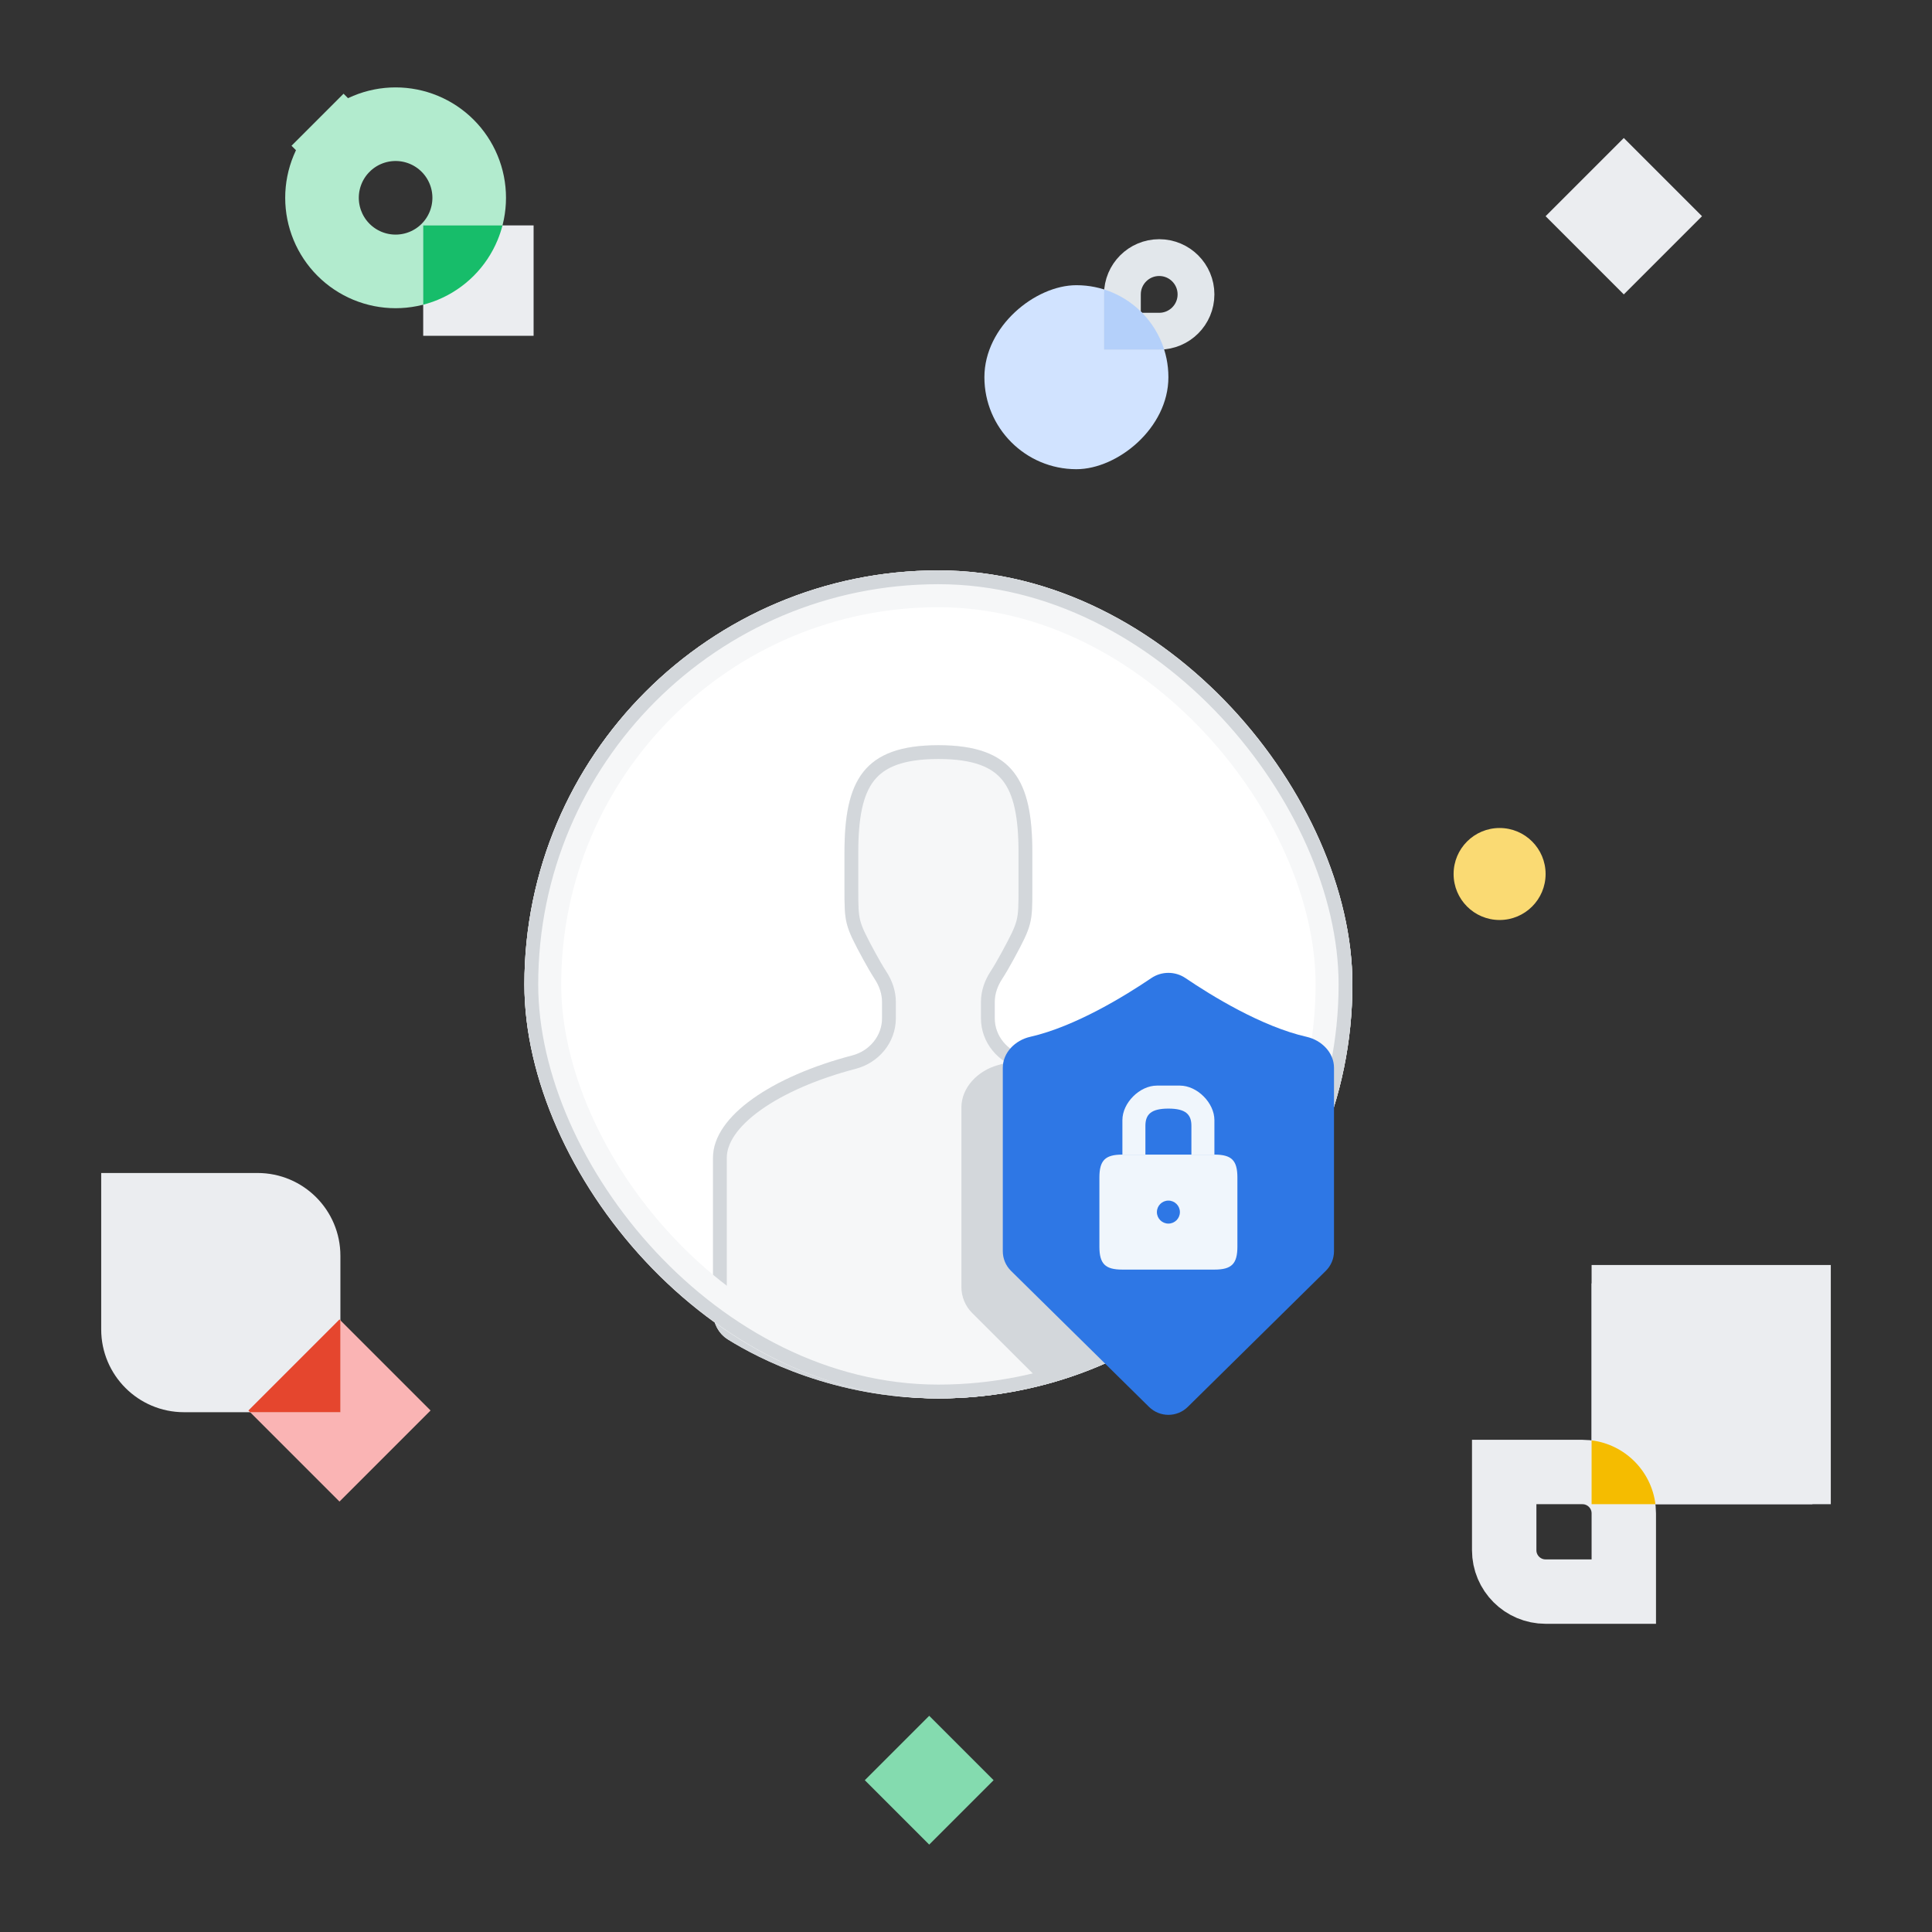 <svg width="420" height="420" viewBox="0 0 420 420" fill="none" xmlns="http://www.w3.org/2000/svg">
<rect x="0" y="0" width="420" height="420" fill="#333333" stroke="none"/>
<circle cx="326" cy="190" r="10" fill="#FADA73"/>
<path d="M54 306.627L73.799 286.828L93.598 306.627L73.799 326.426L54 306.627Z" fill="#FAB4B4"/>
<path d="M336 47L353 30L370 47L353 64L336 47Z" fill="#EBEDF0"/>
<path d="M188 387L202 373L216 387L202 401L188 387Z" fill="#84DBAF"/>
<path d="M346 279H394V327H346V279Z" fill="#EBEDF0"/>
<path d="M346 275H398V327H346V275Z" fill="#EBEDF0"/>
<path d="M22 255H56C65.941 255 74 263.059 74 273V307H40C30.059 307 22 298.941 22 289V255Z" fill="#EBEDF0"/>
<path fill-rule="evenodd" clip-rule="evenodd" d="M74 287.033V307H54.369L54 306.631L73.799 286.832L74 287.033Z" fill="#E5462E"/>
<path d="M70 43C70 45.101 70.414 47.182 71.218 49.123L65.757 51.385L71.218 49.123C72.022 51.064 73.201 52.828 74.686 54.314C76.172 55.799 77.936 56.978 79.877 57.782C81.818 58.586 83.899 59 86 59C88.101 59 90.182 58.586 92.123 57.782C94.064 56.978 95.828 55.799 97.314 54.314C98.799 52.828 99.978 51.064 100.782 49.123C101.586 47.182 102 45.101 102 43C102 40.899 101.586 38.818 100.782 36.877C99.978 34.936 98.799 33.172 97.314 31.686C95.828 30.201 94.064 29.022 92.123 28.218C90.182 27.414 88.101 27 86 27C83.899 27 81.818 27.414 79.877 28.218C77.936 29.022 76.172 30.201 74.686 31.686L69.029 26.029L74.686 31.686C73.201 33.172 72.022 34.936 71.218 36.877C70.414 38.818 70 40.899 70 43Z" stroke="#B2EBCE" stroke-width="16"/>
<path d="M327 320H344C348.971 320 353 324.029 353 329V346H336C331.029 346 327 341.971 327 337V320Z" stroke="#EBEDF0" stroke-width="14"/>
<path fill-rule="evenodd" clip-rule="evenodd" d="M359.876 327H346V313.123C353.238 314.026 358.974 319.762 359.876 327Z" fill="#F5BC00"/>
<path d="M92 49H116V73H92V49Z" fill="#EBEDF0"/>
<path fill-rule="evenodd" clip-rule="evenodd" d="M109.238 49C108.958 50.083 108.603 51.147 108.173 52.184C106.967 55.096 105.199 57.742 102.971 59.971C100.742 62.199 98.096 63.967 95.184 65.173C94.147 65.603 93.083 65.958 92 66.238V49H109.238Z" fill="#17BD6A"/>
<rect x="214" y="102" width="40" height="40" rx="20" transform="rotate(-90 214 102)" fill="#D1E3FF"/>
<path d="M244 72H252C256.418 72 260 68.418 260 64C260 59.582 256.418 56 252 56C247.582 56 244 59.582 244 64V72Z" stroke="#E2E7EB" stroke-width="8"/>
<path fill-rule="evenodd" clip-rule="evenodd" d="M252 75.999H240V63.999C240 63.639 240.016 63.282 240.047 62.93C246.229 64.888 251.111 69.77 253.069 75.952C252.717 75.983 252.36 75.999 252 75.999Z" fill="#B4D0FA"/>
<rect x="114" y="124" width="180" height="180" rx="90" fill="white"/>
<path d="M191.75 217.823C191.75 216.068 191.152 214.374 190.199 212.9C189.332 211.559 188.499 210.109 187.667 208.581C183.583 201.085 183.583 200.549 183.583 193.054V185.29C183.583 169.763 187.667 162 204 162C220.333 162 224.417 169.763 224.417 185.29V193.054C224.417 200.549 224.417 201.085 220.333 208.581C219.501 210.109 218.668 211.559 217.801 212.9C216.848 214.374 216.25 216.068 216.25 217.823V221.367C216.25 225.209 218.995 228.472 222.713 229.443C240.007 233.957 253 242.589 253 251.681V285.075C253 287.551 251.859 289.88 249.758 291.189C243.074 295.353 226.486 304 204 304C181.514 304 164.926 295.353 158.242 291.189C156.141 289.88 155 287.551 155 285.075V251.681C155 242.589 167.993 233.957 185.287 229.443C189.005 228.472 191.75 225.209 191.75 221.367V217.823Z" fill="#F6F7F8"/>
<path d="M193.25 217.823C193.25 215.725 192.537 213.753 191.458 212.085C190.62 210.789 189.807 209.375 188.984 207.863C186.922 204.079 186.003 202.24 185.548 200.448C185.093 198.661 185.083 196.865 185.083 193.054V185.29C185.083 177.572 186.119 172.206 188.844 168.752C191.495 165.392 196.037 163.5 204 163.5C211.963 163.5 216.505 165.392 219.156 168.752C221.881 172.206 222.917 177.572 222.917 185.29V193.054C222.917 196.865 222.907 198.661 222.452 200.448C221.997 202.24 221.078 204.079 219.016 207.863C218.193 209.375 217.38 210.789 216.542 212.085C215.463 213.753 214.75 215.725 214.75 217.823V221.367C214.75 225.952 218.016 229.767 222.334 230.894C230.863 233.12 238.252 236.343 243.471 240.066C248.749 243.831 251.5 247.871 251.5 251.681V285.075C251.5 287.098 250.573 288.914 248.964 289.916C242.417 293.995 226.106 302.5 204 302.5C181.894 302.5 165.583 293.995 159.036 289.916C157.427 288.914 156.5 287.098 156.5 285.075V251.681C156.5 247.871 159.251 243.831 164.529 240.066C169.748 236.343 177.137 233.12 185.666 230.894C189.984 229.767 193.25 225.952 193.25 221.367V217.823Z" stroke="#D3D7DB" stroke-width="3"/>
<rect x="118" y="128" width="172" height="172" rx="86" stroke="#F6F7F8" stroke-width="8"/>
<rect x="115.5" y="125.5" width="177" height="177" rx="88.5" stroke="#D3D7DB" stroke-width="3"/>
<path fill-rule="evenodd" clip-rule="evenodd" d="M283 257.152C271.282 278.56 251.116 294.683 226.986 301.039L211.351 285.445C209.846 283.944 209 281.906 209 279.78V240.778C209 236.359 212.625 232.751 216.882 231.567C225.828 229.08 235.366 223.313 240.998 219.54C244.006 217.526 247.994 217.526 251.002 219.54C256.634 223.313 266.172 229.08 275.118 231.567C279.375 232.751 283 236.359 283 240.778V257.152Z" fill="#D3D7DB"/>
<path d="M218 232.129C218 228.815 220.71 226.131 223.942 225.399C233.765 223.174 244.714 216.405 250.293 212.624C252.52 211.115 255.48 211.115 257.707 212.624C263.286 216.405 274.235 223.174 284.058 225.399C287.29 226.131 290 228.815 290 232.129V272.005C290 273.612 289.356 275.151 288.212 276.279L258.212 305.848C255.876 308.151 252.124 308.151 249.788 305.848L219.788 276.279C218.644 275.151 218 273.612 218 272.005V232.129Z" fill="#2E77E5"/>
<path fill-rule="evenodd" clip-rule="evenodd" d="M264 276C267.75 276 269 274.75 269 271V256C269 252.25 267.75 251 264 251H244C240.25 251 239 252.25 239 256V271C239 274.75 240.25 276 244 276H264ZM254 266C255.381 266 256.5 264.881 256.5 263.5C256.5 262.119 255.381 261 254 261C252.619 261 251.5 262.119 251.5 263.5C251.5 264.881 252.619 266 254 266Z" fill="#F0F6FC"/>
<path d="M244 243.5V251H249V244.75C249 242.25 250.25 241 254 241C257.75 241 259 242.25 259 244.75V251H264V243.5C264 239.75 260.25 236 256.5 236H251.5C247.75 236 244 239.75 244 243.5Z" fill="#F0F6FC"/>
</svg>
